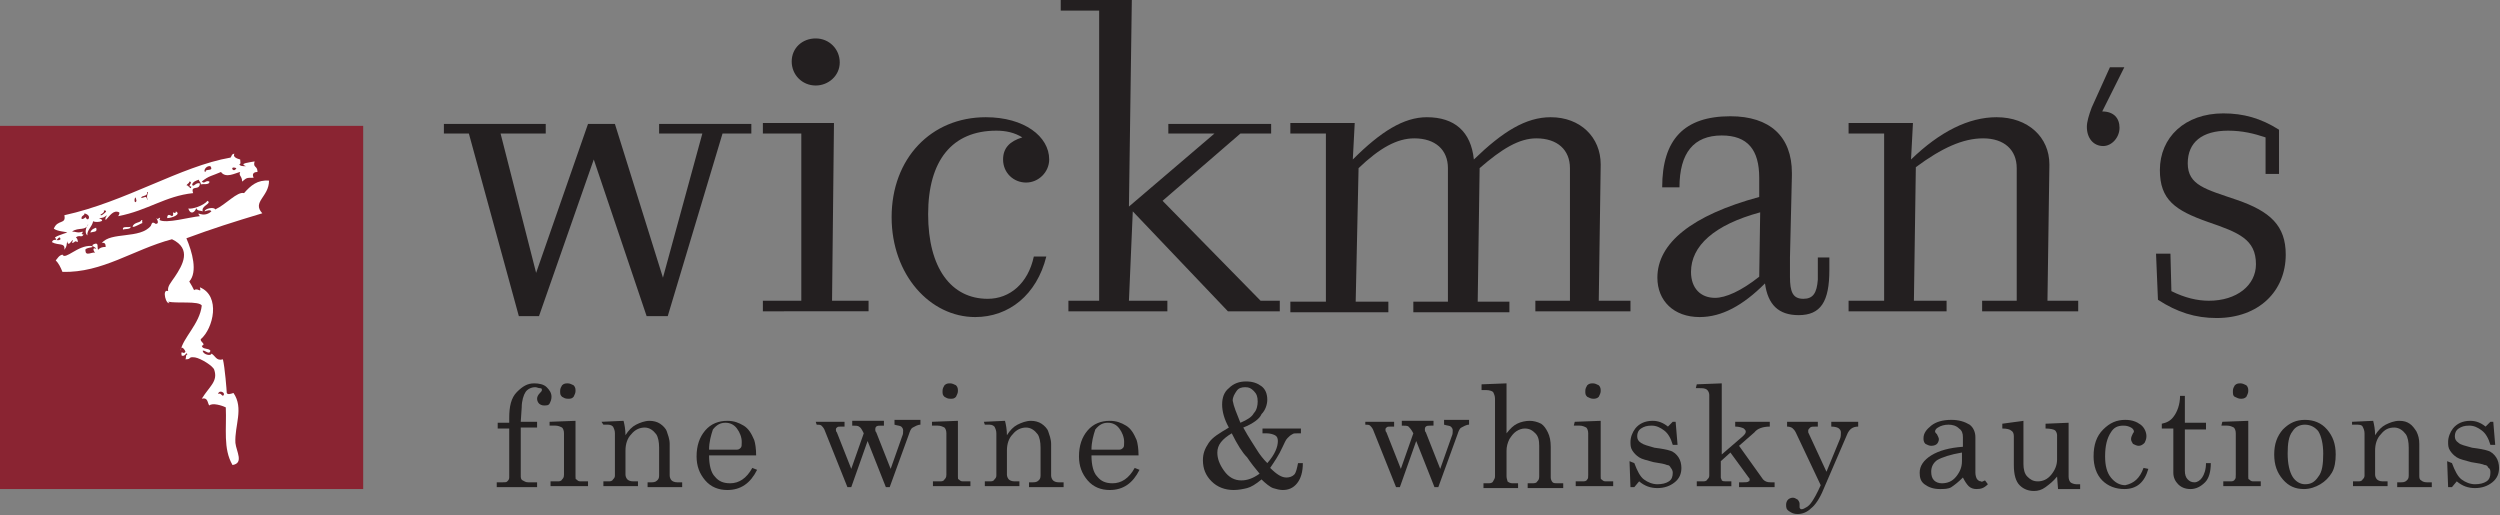 <?xml version="1.0" encoding="utf-8"?>
<!-- Generator: Adobe Illustrator 24.3.0, SVG Export Plug-In . SVG Version: 6.00 Build 0)  -->
<svg version="1.1" id="Layer_1" xmlns="http://www.w3.org/2000/svg" xmlns:xlink="http://www.w3.org/1999/xlink" x="0px" y="0px"
	 viewBox="0 0 260.2 53.6" style="enable-background:new 0 0 260.2 53.6;" xml:space="preserve">
<rect x="0" y="0" width="260.2" height="53.6" fill="#808080" stroke="none"/>
<style type="text/css">
	.st0{fill:#231F20;}
	.st1{fill:#8A2432;}
	.st2{fill-rule:evenodd;clip-rule:evenodd;fill:#FFFFFF;}
	.st3{fill:#232020;}
	.st4{fill:none;}
</style>
<g>
	<polygon class="st0" points="75.2,13.9 69.5,32.9 67.3,32.9 61.8,16.6 56.1,32.9 54,32.9 48.8,13.9 46.2,13.9 46.2,12.9 56.8,12.9 
		56.8,13.9 52.1,13.9 55.8,28.4 61.2,12.9 64,12.9 69,28.9 73.1,13.9 68.6,13.9 68.6,12.9 78.2,12.9 78.2,13.9 	"/>
	<path class="st0" d="M79.4,32.4v-1.1h4V13.9h-4v-1.1h7.4l-0.2,18.5h3.8v1.1H79.4z M84.9,8.9c-1.4,0-2.5-1.1-2.5-2.5S83.5,4,84.9,4
		s2.5,1.1,2.5,2.5S86.2,8.9,84.9,8.9"/>
	<path class="st0" d="M101.5,33c-4.7,0-8.7-4.4-8.7-10.4c0-6.1,4.1-10.4,9.8-10.4c4,0,6.6,2,6.6,4.4c0,1.3-1.1,2.4-2.4,2.4
		c-1.3,0-2.4-1-2.4-2.4c0-1.2,0.7-1.9,2-2.3c-0.8-0.5-1.7-0.7-2.7-0.7c-4.6,0-7.1,3.1-7.1,8.7s2.4,8.8,6.2,8.8
		c2.3,0,4.2-1.6,4.8-4.4h1.3C107.9,30.7,105,33,101.5,33"/>
	<polygon class="st0" points="127.8,32.4 117.9,22 117.5,31.3 121.5,31.3 121.5,32.4 111.2,32.4 111.2,31.3 114.4,31.3 114.4,1.1 
		110.4,1.1 110.4,0 117.8,0 117.5,21.5 126.4,13.9 121.6,13.9 121.6,12.9 132.3,12.9 132.3,13.9 129.1,13.9 121,20.9 131.2,31.3 
		133.2,31.3 133.2,32.4 	"/>
	<path class="st0" d="M159.8,32.4v-1.1h3.6V17.5c0-1.9-1.3-3.1-3.5-3.1c-1.8,0-3.6,1.1-5.9,3.1l-0.2,13.9h3.3v1.1h-10v-1.1h3.6V17.5
		c0-1.9-1.3-3.1-3.5-3.1c-1.8,0-3.6,1-5.8,3.1l-0.3,13.9h3.4v1.1h-10.2v-1.1h3.7V13.9h-3.7v-1.1h6.7l-0.2,3.8
		c2.9-2.9,5.3-4.4,7.7-4.4c2.9,0,4.6,1.5,4.9,4.4c3-2.9,5.4-4.4,8-4.4c3.1,0,5.2,2.1,5.2,4.9v0.1l-0.2,14.1h3.3v1.1H159.8z"/>
	<path class="st0" d="M190.4,28.1c0,3.3-0.9,4.7-3.2,4.7c-2.1,0-3.2-1.1-3.5-3.3c-2.3,2.3-4.5,3.5-6.8,3.5c-2.7,0-4.4-1.7-4.4-4.1
		c0-3.6,3.6-6.5,10.6-8.4v-2c0-2.9-1.2-4.4-3.9-4.4c-2.9,0-4.4,1.8-4.4,5.4H173c0-5,2.3-7.4,7.1-7.4c4.1,0,6.4,2.1,6.4,5.9v0.3
		l-0.2,8.5c0,0.9,0,1.5,0,2c0,1.6,0.3,2.3,1.4,2.3c1,0,1.4-0.6,1.5-2l0-2.3h1.2C190.4,27.4,190.4,27.7,190.4,28.1 M176,28.3
		c0,1.7,1,2.7,2.5,2.7c1.1,0,2.7-0.7,4.6-2.2l0.1-6.7C178.4,23.4,176,25.6,176,28.3"/>
	<path class="st0" d="M206.3,32.4v-1.1h3.6V17.5c0-1.9-1.3-3.1-3.5-3.1c-2.1,0-4.3,1-7,3l-0.2,13.9h3.4v1.1h-10.2v-1.1h3.7V13.9
		h-3.7v-1.1h6.7l-0.2,3.8c3-2.9,6-4.4,8.9-4.4c3.3,0,5.5,2.1,5.5,4.9v0.1l-0.2,14.1h3.2v1.1H206.3z"/>
	<path class="st0" d="M218.8,11.6c1.2,0,1.8,0.7,1.8,1.7c0,1-0.8,1.9-1.7,1.9c-1,0-1.7-0.8-1.7-2c0-0.5,0.2-1.2,0.5-2l1.9-4.2h1.5
		L218.8,11.6z"/>
	<path class="st0" d="M231.9,13.6c-2.7,0-4.2,1.2-4.2,3.4c0,2.3,1.9,2.7,5.1,3.8c3.5,1.2,5.1,2.7,5.1,5.7c0,3.8-2.8,6.6-7.2,6.6
		c-2.2,0-4.1-0.6-6.1-1.9l-0.2-4.8h1.5l0.1,3.9c1.4,0.7,2.7,1,3.9,1c2.9,0,4.9-1.6,4.9-3.8c0-2.6-1.8-3.3-5-4.4
		c-3.4-1.2-5-2.3-5-5.4c0-3.4,2.6-5.9,6.6-5.9c2.1,0,3.9,0.5,5.8,1.7v4.6h-1.4v-3.8C234.6,13.9,233.4,13.6,231.9,13.6"/>
	<rect y="13.1" class="st1" width="37.8" height="37.8"/>
	<g>
		<path class="st2" d="M18,22.1c0.2,0.1,0.3,0.1,0.3-0.1c0.6,0.3-0.4,0.7-0.9,0.7c0-0.4,0.2-0.4,0.5-0.2C18.1,22.4,18,22.2,18,22.1"
			/>
		<path class="st2" d="M10,23.7c0.2,0.5-0.3,0.4-0.6,0.5C9.5,23.9,9.7,23.8,10,23.7"/>
		<path class="st2" d="M12.8,23.9c-0.1-0.4,0.5-0.2,0.8-0.3C13.6,23.9,13,23.8,12.8,23.9"/>
		<path class="st2" d="M6.7,22.4c6.4-1.4,12.1-5.1,17.3-6c0.1-0.1,0.1-0.4,0.4-0.4c-0.2,0.3,0.2,0.5,0.6,0.6c0,0.2,0.1,0.5-0.1,0.5
			c0.1,0.2,0.4,0.2,0.7,0.2c-0.8-0.3,0.4-0.4,0.9-0.5c-0.2,0.7,0.3,0.4,0.3,1.1c-0.4,0-0.6,0.2-0.4,0.6c-0.8,0-0.7,0-1.2,0.4
			c0-0.6-0.4-0.6-0.2-1c-0.5,0.1-1.5,0.7-2,0c-0.9,0.4-1.3,0.4-2,1c0.3,0.3,0.4-0.2,0.8,0c0,0.4-0.7,0.2-0.9,0.3
			c0-0.3-0.2-0.3-0.2-0.5c-0.3,0.1-0.6,0.2-0.7,0.5c0.1,0.4,0.4-0.3,0.8-0.1c0,0.8-1,0.1-0.7,1c-2.9,0.3-4.7,1.8-7.8,2.4
			c0,0,0.2-0.3,0.1-0.4c-0.6-0.3-1,0.4-1.4,0.8c-0.1-0.3,0.1-0.3,0.1-0.5c-0.2,0.2-0.4,0.3-0.8,0.3c1,0.4-0.6,0.5-0.6,0.3
			C9.6,23.6,9,24,9.1,24.5c-0.3-0.2-0.2-0.8,0.1-1.2c-0.3,0.8-1,0.3-1.7,0.8c0.4,0,0.6,0.2,1.1,0c0,0.1,0,0.2-0.1,0.2
			c0,0.1,0.1,0.1,0.2,0.1c-0.2,0.4-0.4,0-0.8,0.3c0.1,0.1,0.2,0.2,0.2,0.5c-0.4-0.2-0.2,0-0.6,0.1c0.3-1-0.4,0.7-0.5-0.2
			c-0.1,0.4,0,0.5-0.3,0.9c0.1-0.8-0.6-0.4-1.3-0.8c0.2-0.5,0.6,0,0.9-0.3c-0.1-0.6-0.5,0.5-0.5-0.1c-0.4-0.1,0.9-0.5,1.2-0.6
			c-0.2-0.1-1-0.1-1.4-0.4C6,22.8,6.9,23.4,6.7,22.4 M21.4,17.9c-0.1-0.4,0.9,0,0.5-0.6C21.4,17.2,21.1,17.9,21.4,17.9 M24.6,17.5
			C23.8,17.2,24.3,18.1,24.6,17.5 M19.9,19.4c-0.5,0.1,0.3-0.5-0.2-0.5c0,0.2-0.2,0.2-0.3,0.4C19.6,19.2,19.9,19.9,19.9,19.4
			 M14.7,20.6c0.2,0,0.3-0.1,0.5-0.1c0.1,0.1,0.1,0.3,0.2,0.3c-0.3-0.4,0.2-0.9-0.1-0.8C15.4,20.5,14.7,20.3,14.7,20.6 M14.2,20.9
			c0,0-0.1-0.7-0.2-0.1C14,21.2,14.2,21,14.2,20.9 M8.5,22.8c0.2,0,0.3-0.1,0.4-0.2C9,22.7,9,22.9,9.2,22.8c0.2-0.3-0.1-0.5-0.4-0.6
			C8.8,22.5,8.4,22.4,8.5,22.8 M10.6,22.4c0.1-0.1,0.8-0.5,0.2-0.5C11,22.2,10.1,22.4,10.6,22.4"/>
		<path class="st2" d="M22,22c-0.1-0.2-0.4-0.1-0.7,0c0-0.3,1-0.5,1.1-0.2c1.1-0.5,2.3-1.9,3-1.7c0.7-0.8,1.4-1.4,2.6-1.3
			c0,1.7-1.8,2.2-0.7,3.4c-3,0.9-5.2,1.6-7.9,2.6c0.6,1.4,1.2,3.5,0.3,4.5c0.3,0.5,0.3,0.5,0.5,0.9c0.4-0.3,0.8,0.4,0.6-0.3
			c2.2,0.9,1.4,4.3,0.1,5.4c-0.1,0.3,0.6,0.5,0.1,0.7c0.1,0.4,0.7,0.2,0.9,0.5c-0.1,0.5-0.6-0.1-0.8,0c0,0.4,0.9,0.6,0.9,0.3
			c0.4,0.2,0.5,0.8,1.2,0.6c0.2,0.8,0.4,3.3,0.4,3.5c0.1,0.2,0.4,0.1,0.7,0c1.1,1.6,0.1,3.4,0.2,5.2c0.1,0.9,0.9,2.1-0.3,2.3
			c-1-1.7-0.6-3.8-0.7-6c-0.4-0.2-1.4-0.5-1.7-0.2c-0.2-0.1-0.1-0.9-0.8-0.7c0.8-1.3,1.7-1.8,1.3-3c-0.1-0.4-1.4-1.2-2-1.3
			c-0.8-0.1-0.3,0.2-1,0.2c0.1-0.2,0-0.5,0.2-0.5c-0.1-0.4-0.2,0.3-0.6,0.1c-0.1-0.7,0.2,0,0.4-0.4c-0.1-0.3-0.5-0.7-0.5-0.1
			c0.2-1.3,2-2.8,2.2-4.7c-0.3-0.5-2.6-0.2-3.5-0.4c0,0,0.1,0.2,0.2,0.1c-0.4,0.4-0.9-1.5-0.2-1.2c-0.1-0.5,0.3-0.9,0.7-1.5
			c0.8-1.2,1.8-2.9-0.3-3.9c-4.1,1.1-7.2,3.5-11.4,3.4c-0.2-0.5-0.4-0.9-0.7-1.2c0.2-0.2,0.3-0.5,0.7-0.6c0.3,0.6,1.6-1,3-0.9
			c0.6,0.2-0.8,0.1-0.6,0.5c0,0.6,0.7,0.1,1,0.2c-0.2-0.2-0.3-0.6,0.1-0.4c0-0.2-0.7-0.3-0.2-0.5c0.5-0.2,0.3,0.3,0.4,0.6
			c0.2-0.2,0.4-0.3,0.8-0.3c0-0.3-0.1-0.5-0.4-0.4c0.9-1.2,4-0.4,5.1-1.8c0.1-0.2,0.1-0.5,0.5-0.2c0.6,0-0.2-0.9,0.2-0.5
			c0.3-0.2,0.3-0.2,0.2,0.1c0.7,0.4,3.1-0.3,4.2-0.4C20.3,21.8,21.1,22.8,22,22 M23.2,41.2c0.4-0.3-0.4-0.7-0.5-0.2
			C23,40.9,23,41.1,23.2,41.2"/>
		<path class="st2" d="M21.6,20.9c0.5,0.3-0.7,0.5-0.5,1.1c-0.2-0.1-0.6,0-0.7-0.4c0.1,0.2-0.5,1-0.8,0.1
			C20,21.8,21.2,21.4,21.6,20.9"/>
		<path class="st2" d="M21.7,21.4C22.5,21,21.3,21.6,21.7,21.4"/>
		<path class="st2" d="M14.7,22.9c0.3,0-0.1,0.3,0.2,0.3c-0.2,0-0.9,0.5-1.1,0.4C13.9,23.1,14.7,23.2,14.7,22.9"/>
	</g>
	<g>
		<path class="st3" d="M54.2,43.9h1.7v0.6h-1.7v5c0,0.2,0,0.4,0.2,0.5c0.2,0.1,0.3,0.2,0.6,0.2h0.9v0.5h-4.2v-0.5h0.6
			c0.3,0,0.4,0,0.5-0.1c0.1-0.1,0.2-0.2,0.2-0.4v-5.1h-1.2v-0.6H53v-0.5c0-1.2,0.2-2.1,0.8-2.7s1.1-0.9,1.8-0.9c0.5,0,1,0.1,1.3,0.4
			c0.3,0.3,0.5,0.6,0.5,1c0,0.3-0.1,0.5-0.2,0.7s-0.3,0.2-0.6,0.2c-0.2,0-0.4-0.1-0.5-0.2s-0.2-0.3-0.2-0.5c0-0.2,0.1-0.4,0.3-0.6
			c0.1-0.1,0.2-0.2,0.2-0.3c0-0.1,0-0.2-0.2-0.2s-0.3-0.1-0.5-0.1c-0.4,0-0.8,0.2-1,0.5s-0.4,0.9-0.4,1.6L54.2,43.9L54.2,43.9z"/>
		<path class="st3" d="M57.2,43.9l2.7-0.1v5.8c0,0.2,0,0.3,0.1,0.3c0.1,0.1,0.2,0.2,0.4,0.2h0.8v0.5h-3.9v-0.5h0.7
			c0.2,0,0.4,0,0.5-0.2c0.1-0.1,0.2-0.2,0.2-0.5v-4.3c0-0.3-0.1-0.5-0.2-0.6c-0.2-0.1-0.4-0.2-0.7-0.2h-0.6L57.2,43.9L57.2,43.9z
			 M59.1,39.9c0.2,0,0.4,0.1,0.6,0.2c0.2,0.2,0.2,0.4,0.2,0.6s-0.1,0.4-0.2,0.6c-0.2,0.2-0.3,0.2-0.6,0.2s-0.4-0.1-0.6-0.2
			c-0.2-0.2-0.2-0.3-0.2-0.6s0.1-0.4,0.2-0.6C58.7,39.9,58.9,39.9,59.1,39.9z"/>
		<path class="st3" d="M62.6,43.9l2.3-0.1c0.1,0.4,0.2,0.9,0.2,1.5c0.3-0.5,0.7-0.9,1.1-1.1c0.4-0.2,0.9-0.4,1.4-0.4
			c0.4,0,0.8,0.1,1.1,0.3c0.3,0.2,0.6,0.5,0.7,0.8s0.3,0.8,0.3,1.3v3.3c0,0.2,0.1,0.4,0.2,0.5s0.3,0.2,0.6,0.2h0.5v0.5h-3.6v-0.5
			h0.3c0.3,0,0.5,0,0.7-0.2c0.1-0.1,0.2-0.2,0.2-0.5v-2.9c0-0.6-0.1-1.1-0.3-1.4c-0.3-0.4-0.7-0.7-1.2-0.7s-1,0.2-1.4,0.7
			c-0.4,0.4-0.6,1-0.6,1.7v2.5c0,0.2,0.1,0.4,0.2,0.5s0.3,0.2,0.6,0.2h0.5v0.5h-3.6v-0.5h0.5c0.2,0,0.4,0,0.5-0.2
			c0.1-0.1,0.2-0.2,0.2-0.4v-4.4c0-0.3-0.1-0.5-0.2-0.7c-0.2-0.2-0.4-0.2-0.7-0.2h-0.3L62.6,43.9L62.6,43.9z"/>
		<path class="st3" d="M78.7,47.4h-4.9c0,1,0.2,1.8,0.6,2.2c0.4,0.5,0.9,0.7,1.6,0.7c0.9,0,1.7-0.5,2.3-1.6l0.5,0.2
			c-0.7,1.4-1.7,2.1-3.1,2.1c-0.9,0-1.7-0.3-2.3-1s-0.9-1.5-0.9-2.5c0-1.1,0.3-2,0.9-2.7c0.6-0.7,1.4-1,2.3-1c0.7,0,1.2,0.2,1.7,0.5
			c0.5,0.3,0.8,0.8,1.1,1.5C78.6,46.1,78.7,46.7,78.7,47.4z M73.8,46.8h2.9c0.2,0,0.3-0.1,0.4-0.2c0.1-0.1,0.1-0.3,0.1-0.6
			c0-0.5-0.2-1-0.5-1.4c-0.3-0.4-0.7-0.6-1.2-0.6c-0.5,0-0.9,0.2-1.3,0.7C74,45.3,73.8,46,73.8,46.8z"/>
		<path class="st3" d="M84.9,43.9h3v0.5h-0.4c-0.2,0-0.3,0-0.4,0.1S87,44.6,87,44.7c0,0.1,0,0.2,0.1,0.3l1.5,3.8l1.3-3.7
			c-0.2-0.4-0.3-0.6-0.5-0.7c-0.1-0.1-0.4-0.1-0.7-0.1v-0.5H92v0.5h-0.3c-0.2,0-0.4,0-0.5,0.1c-0.1,0.1-0.1,0.2-0.1,0.3
			c0,0.1,0,0.2,0.1,0.3l1.5,3.8l1.2-3.4c0.1-0.2,0.1-0.4,0.1-0.6c0-0.2-0.1-0.3-0.2-0.4c-0.1-0.1-0.4-0.1-0.7-0.2v-0.5h2.7v0.5
			c-0.3,0-0.6,0.2-0.8,0.3s-0.3,0.4-0.4,0.7l-2,5.5h-0.4l-1.9-4.8l-1.7,4.8h-0.4l-2.4-6c-0.1-0.2-0.2-0.3-0.3-0.4
			c-0.1-0.1-0.3-0.1-0.5-0.1L84.9,43.9L84.9,43.9z"/>
		<path class="st3" d="M97,43.9l2.7-0.1v5.8c0,0.2,0,0.3,0.1,0.3c0.1,0.1,0.2,0.2,0.4,0.2h0.8v0.5h-3.9v-0.5h0.7
			c0.2,0,0.4,0,0.5-0.2c0.1-0.1,0.2-0.2,0.2-0.5v-4.3c0-0.3-0.1-0.5-0.2-0.6c-0.2-0.1-0.4-0.2-0.7-0.2H97L97,43.9L97,43.9z
			 M98.9,39.9c0.2,0,0.4,0.1,0.6,0.2c0.2,0.2,0.2,0.4,0.2,0.6s-0.1,0.4-0.2,0.6c-0.2,0.2-0.3,0.2-0.6,0.2s-0.4-0.1-0.6-0.2
			c-0.2-0.2-0.2-0.3-0.2-0.6s0.1-0.4,0.2-0.6C98.5,39.9,98.7,39.9,98.9,39.9z"/>
		<path class="st3" d="M102.4,43.9l2.2-0.1c0.1,0.4,0.2,0.9,0.2,1.5c0.3-0.5,0.7-0.9,1.1-1.1c0.4-0.2,0.9-0.4,1.4-0.4
			c0.4,0,0.8,0.1,1.1,0.3c0.3,0.2,0.6,0.5,0.7,0.8s0.3,0.8,0.3,1.3v3.3c0,0.2,0.1,0.4,0.2,0.5s0.3,0.2,0.6,0.2h0.5v0.5h-3.6v-0.5
			h0.3c0.3,0,0.5,0,0.7-0.2c0.1-0.1,0.2-0.2,0.2-0.5v-2.9c0-0.6-0.1-1.1-0.3-1.4c-0.3-0.4-0.7-0.7-1.2-0.7s-1,0.2-1.4,0.7
			c-0.4,0.4-0.6,1-0.6,1.7v2.5c0,0.2,0.1,0.4,0.2,0.5s0.3,0.2,0.6,0.2h0.5v0.5h-3.6v-0.5h0.5c0.2,0,0.4,0,0.5-0.2
			c0.1-0.1,0.2-0.2,0.2-0.4v-4.4c0-0.3-0.1-0.5-0.2-0.7c-0.2-0.2-0.4-0.2-0.7-0.2h-0.3L102.4,43.9L102.4,43.9z"/>
		<path class="st3" d="M118.5,47.4h-4.9c0,1,0.2,1.8,0.6,2.2c0.4,0.5,0.9,0.7,1.6,0.7c0.9,0,1.7-0.5,2.3-1.6l0.5,0.2
			c-0.7,1.4-1.7,2.1-3.1,2.1c-0.9,0-1.7-0.3-2.3-1s-0.9-1.5-0.9-2.5c0-1.1,0.3-2,0.9-2.7c0.6-0.7,1.4-1,2.3-1c0.7,0,1.2,0.2,1.7,0.5
			c0.5,0.3,0.8,0.8,1.1,1.5C118.4,46.1,118.5,46.7,118.5,47.4z M113.6,46.8h2.9c0.2,0,0.3-0.1,0.4-0.2c0.1-0.1,0.1-0.3,0.1-0.6
			c0-0.5-0.2-1-0.5-1.4c-0.3-0.4-0.7-0.6-1.2-0.6c-0.5,0-0.9,0.2-1.3,0.7C113.8,45.3,113.6,46,113.6,46.8z"/>
		<path class="st3" d="M129.4,44.5c0.6,1.1,1.1,1.8,1.4,2.3s0.7,1,1.1,1.4c0.8-0.9,1.1-1.7,1.1-2.3c0-0.3-0.1-0.5-0.3-0.6
			s-0.5-0.2-0.9-0.2h-0.4v-0.5h4v0.5h-0.3c-0.3,0-0.5,0-0.6,0.1c-0.2,0.1-0.3,0.2-0.5,0.4s-0.3,0.5-0.5,0.9
			c-0.4,0.9-0.9,1.6-1.3,2.2c0.7,0.7,1.2,1,1.7,1c0.3,0,0.6-0.1,0.8-0.3c0.2-0.2,0.3-0.7,0.4-1.2h0.5c0,0.9-0.2,1.6-0.6,2.1
			s-0.9,0.7-1.5,0.7c-0.3,0-0.7-0.1-1-0.2s-0.8-0.5-1.2-0.9c-0.6,0.5-1.1,0.8-1.5,0.9s-0.9,0.2-1.4,0.2c-0.9,0-1.7-0.3-2.3-0.9
			s-0.9-1.3-0.9-2.2c0-0.7,0.2-1.2,0.6-1.8s1.1-1,2.1-1.6c-0.5-0.9-0.7-1.7-0.7-2.4c0-0.7,0.2-1.3,0.7-1.7c0.5-0.5,1.1-0.7,1.8-0.7
			c0.7,0,1.2,0.2,1.6,0.5c0.4,0.3,0.6,0.8,0.6,1.4c0,0.5-0.2,1.1-0.6,1.5C131.1,43.6,130.4,44.1,129.4,44.5z M128.2,45.1
			c-1,0.6-1.5,1.2-1.5,2c0,0.6,0.2,1.2,0.7,1.9c0.5,0.7,1.1,1,1.8,1c0.6,0,1.2-0.2,1.9-0.7c-0.5-0.6-0.9-1.1-1.3-1.7
			C129.3,47.1,128.8,46.3,128.2,45.1z M129.1,44c0.7-0.3,1.2-0.6,1.4-1c0.3-0.3,0.4-0.8,0.4-1.2c0-0.5-0.1-0.8-0.4-1.1
			s-0.5-0.4-0.9-0.4c-0.4,0-0.7,0.1-0.9,0.4s-0.4,0.6-0.4,1C128.4,42.3,128.7,43,129.1,44z"/>
		<path class="st3" d="M142.1,43.9h3v0.5h-0.4c-0.2,0-0.3,0-0.4,0.1s-0.1,0.1-0.1,0.2c0,0.1,0,0.2,0.1,0.3l1.5,3.8l1.3-3.7
			c-0.2-0.4-0.4-0.6-0.5-0.7s-0.4-0.1-0.7-0.1v-0.5h3.3v0.5h-0.3c-0.2,0-0.4,0-0.5,0.1c-0.1,0.1-0.1,0.2-0.1,0.3
			c0,0.1,0,0.2,0.1,0.3l1.5,3.8l1.2-3.4c0.1-0.2,0.1-0.4,0.1-0.6c0-0.2-0.1-0.3-0.2-0.4s-0.4-0.1-0.7-0.2v-0.5h2.6v0.5
			c-0.3,0-0.6,0.2-0.8,0.3s-0.3,0.4-0.4,0.7l-2,5.5h-0.4l-1.9-4.8l-1.7,4.8h-0.4l-2.4-6c-0.1-0.2-0.2-0.3-0.3-0.4
			c-0.1-0.1-0.3-0.1-0.5-0.1L142.1,43.9L142.1,43.9z"/>
		<path class="st3" d="M154.2,40l2.6-0.1v5.2c0.4-0.5,0.7-0.8,1.1-1c0.4-0.2,0.9-0.3,1.3-0.3c0.4,0,0.8,0.1,1.2,0.3
			c0.3,0.2,0.5,0.5,0.7,0.9s0.3,0.9,0.3,1.5v3.2c0,0.2,0.1,0.4,0.2,0.5s0.3,0.1,0.5,0.1h0.6v0.5h-3.7v-0.5h0.4c0.3,0,0.5,0,0.6-0.2
			c0.1-0.1,0.2-0.2,0.2-0.5v-3.2c0-0.6-0.1-1-0.4-1.3c-0.3-0.3-0.6-0.5-1.1-0.5c-0.3,0-0.6,0.1-0.9,0.3s-0.5,0.5-0.7,0.8
			c-0.2,0.4-0.3,0.8-0.3,1.2v2.7c0,0.2,0.1,0.4,0.1,0.5c0.1,0.1,0.3,0.2,0.5,0.2h0.6v0.5h-3.6v-0.5h0.4c0.3,0,0.5,0,0.6-0.2
			s0.2-0.3,0.2-0.5v-8.1c0-0.3-0.1-0.5-0.2-0.7c-0.1-0.1-0.4-0.2-0.7-0.2h-0.5L154.2,40L154.2,40z"/>
		<path class="st3" d="M163.9,43.9l2.7-0.1v5.8c0,0.2,0,0.3,0.1,0.3c0.1,0.1,0.2,0.2,0.4,0.2h0.8v0.5H164v-0.5h0.7
			c0.2,0,0.4,0,0.5-0.2c0.1-0.1,0.1-0.2,0.1-0.5v-4.3c0-0.3-0.1-0.5-0.2-0.6c-0.2-0.1-0.4-0.2-0.7-0.2h-0.6L163.9,43.9L163.9,43.9z
			 M165.8,39.9c0.2,0,0.4,0.1,0.6,0.2c0.2,0.2,0.2,0.4,0.2,0.6s-0.1,0.4-0.2,0.6c-0.2,0.2-0.4,0.2-0.6,0.2s-0.4-0.1-0.6-0.2
			c-0.2-0.2-0.2-0.3-0.2-0.6s0.1-0.4,0.2-0.6C165.4,39.9,165.6,39.9,165.8,39.9z"/>
		<path class="st3" d="M170.1,48.2c0.3,0.8,0.6,1.4,1,1.7c0.4,0.3,0.9,0.5,1.4,0.5c0.5,0,0.9-0.1,1.2-0.3c0.3-0.2,0.4-0.5,0.4-0.9
			c0-0.2-0.1-0.4-0.2-0.5c-0.1-0.2-0.2-0.3-0.4-0.3c-0.2-0.1-0.7-0.2-1.4-0.3c-0.7-0.2-1.2-0.3-1.5-0.5s-0.5-0.4-0.7-0.7
			c-0.2-0.3-0.2-0.6-0.2-0.9c0-0.5,0.2-1,0.5-1.4c0.4-0.5,1-0.8,1.8-0.8c0.6,0,1.1,0.2,1.6,0.6l0.5-0.5h0.3l0.2,2.4h-0.5
			c-0.2-0.7-0.5-1.2-0.9-1.5s-0.8-0.5-1.3-0.5c-0.5,0-0.8,0.1-1.1,0.3s-0.4,0.5-0.4,0.8c0,0.3,0.1,0.5,0.4,0.7s0.7,0.3,1.4,0.5
			c0.8,0.1,1.3,0.2,1.6,0.3c0.4,0.1,0.7,0.4,0.9,0.7s0.3,0.7,0.3,1.1c0,0.6-0.2,1.1-0.7,1.5s-1.1,0.6-1.8,0.6
			c-0.7,0-1.3-0.2-1.9-0.7l-0.5,0.6h-0.4l-0.1-2.7L170.1,48.2L170.1,48.2z"/>
		<path class="st3" d="M176.6,40l2.6-0.1v7.4l2.2-1.9c0.2-0.2,0.3-0.3,0.3-0.5c0-0.1-0.1-0.2-0.2-0.3c-0.2-0.1-0.5-0.2-0.9-0.2v-0.5
			h3.6v0.5c-0.7,0-1.3,0.2-1.6,0.6l-1.6,1.4l2.5,3.5c0.2,0.2,0.4,0.3,0.8,0.3h0.4v0.5h-3.7v-0.5h0.4c0.3,0,0.5,0,0.6-0.1
			c0.1,0,0.1-0.1,0.1-0.2c0-0.1,0-0.1-0.1-0.2l-1.9-2.6l-1,0.9v1.7c0,0.1,0.1,0.2,0.1,0.3c0.1,0.1,0.3,0.1,0.5,0.1h0.5v0.5h-3.6
			v-0.5h0.6c0.2,0,0.4,0,0.5-0.2c0.1-0.1,0.2-0.2,0.2-0.4v-8.4c0-0.2-0.1-0.4-0.2-0.5c-0.2-0.2-0.5-0.2-0.8-0.2h-0.4L176.6,40
			L176.6,40z"/>
		<path class="st3" d="M186,43.9h3.2v0.5H189c-0.3,0-0.5,0-0.6,0.1c-0.1,0.1-0.2,0.2-0.2,0.3c0,0.1,0,0.1,0,0.2l1.9,4.1l1.4-3.4
			c0.1-0.2,0.1-0.5,0.1-0.7c0-0.2-0.1-0.3-0.2-0.4s-0.4-0.2-0.8-0.2v-0.5h2.8v0.5c-0.6,0-0.9,0.3-1.1,0.7l-2.5,5.8
			c-0.4,1-0.9,1.7-1.3,2c-0.4,0.4-0.9,0.6-1.4,0.6c-0.4,0-0.6-0.1-0.9-0.3s-0.3-0.4-0.3-0.7c0-0.2,0.1-0.4,0.2-0.5
			c0.1-0.1,0.3-0.2,0.5-0.2c0.2,0,0.3,0.1,0.5,0.2c0.1,0.1,0.2,0.3,0.2,0.4c0,0,0,0.1,0,0.2c0,0.1,0,0.1,0,0.2
			c0,0.1,0.1,0.2,0.2,0.2c0.2,0,0.3-0.1,0.5-0.2c0.2-0.1,0.4-0.3,0.6-0.6c0.2-0.3,0.5-0.8,0.9-1.7l-2.6-5.5
			c-0.1-0.2-0.2-0.3-0.3-0.4c-0.1-0.1-0.3-0.2-0.6-0.2L186,43.9L186,43.9z"/>
		<path class="st3" d="M206.6,50l0.3,0.4c-0.4,0.4-0.7,0.5-1.2,0.5c-0.3,0-0.6-0.1-0.8-0.3s-0.4-0.5-0.6-0.9c-0.5,0.5-0.9,0.8-1.2,1
			s-0.8,0.2-1.2,0.2c-0.7,0-1.2-0.2-1.6-0.5s-0.5-0.7-0.5-1.2c0-0.7,0.4-1.3,1.2-1.8c0.8-0.5,1.9-0.8,3.3-0.9v-1
			c0-0.4-0.1-0.7-0.4-0.9c-0.3-0.3-0.7-0.4-1.1-0.4c-0.4,0-0.8,0.1-1.1,0.3c-0.2,0.1-0.3,0.3-0.3,0.4c0,0.1,0.1,0.2,0.2,0.3
			c0.1,0.2,0.2,0.4,0.2,0.5c0,0.2-0.1,0.4-0.2,0.5c-0.1,0.1-0.3,0.2-0.6,0.2c-0.2,0-0.4-0.1-0.6-0.2c-0.2-0.2-0.2-0.4-0.2-0.6
			c0-0.5,0.3-0.9,0.8-1.3c0.5-0.4,1.2-0.6,2.1-0.6c0.8,0,1.4,0.2,1.9,0.5c0.4,0.3,0.6,0.8,0.6,1.3v3.7c0,0.3,0.1,0.6,0.2,0.7
			s0.2,0.2,0.4,0.2C206.2,50.2,206.4,50.1,206.6,50z M204.2,47.1c-1.2,0.2-2.1,0.5-2.6,0.8c-0.4,0.3-0.6,0.7-0.6,1.2
			c0,0.4,0.1,0.7,0.3,0.9s0.5,0.3,0.8,0.3c0.6,0,1.1-0.2,1.5-0.7s0.6-1,0.6-1.6L204.2,47.1L204.2,47.1z"/>
		<path class="st3" d="M210.6,43.8v4.5c0,0.5,0.1,1,0.4,1.3s0.6,0.5,1.1,0.5c0.5,0,1-0.2,1.4-0.7s0.6-1,0.6-1.6v-2.5
			c0-0.2-0.1-0.4-0.2-0.5s-0.5-0.2-1-0.2v-0.5l2.4-0.1v5.6c0,0.3,0.1,0.5,0.2,0.6c0.1,0.1,0.4,0.2,0.6,0.2h0.4v0.5l-2.3,0l-0.1-1.3
			c-0.4,0.5-0.8,0.8-1.2,1.1s-0.8,0.4-1.2,0.4c-0.6,0-1.1-0.2-1.5-0.6c-0.4-0.4-0.6-1.1-0.6-2.1v-3c0-0.3-0.1-0.5-0.3-0.6
			c-0.1-0.1-0.4-0.2-0.9-0.2v-0.5L210.6,43.8z"/>
		<path class="st3" d="M223.1,48.7l0.5,0.1c-0.4,1.4-1.2,2.1-2.5,2.1c-0.9,0-1.7-0.3-2.3-0.9c-0.6-0.6-0.9-1.5-0.9-2.5
			c0-1.2,0.3-2.1,1-2.8c0.7-0.7,1.4-1,2.3-1c0.7,0,1.2,0.2,1.6,0.5s0.6,0.8,0.6,1.2c0,0.3-0.1,0.5-0.2,0.7c-0.2,0.2-0.4,0.3-0.6,0.3
			c-0.2,0-0.4-0.1-0.6-0.2c-0.1-0.2-0.2-0.3-0.2-0.5s0.1-0.4,0.2-0.6c0.1-0.1,0.1-0.2,0.1-0.2c0-0.1-0.1-0.3-0.3-0.4
			s-0.4-0.2-0.8-0.2c-0.6,0-1,0.2-1.3,0.7c-0.4,0.6-0.6,1.4-0.6,2.5c0,1,0.2,1.7,0.6,2.2c0.4,0.5,0.9,0.8,1.5,0.8
			C222.1,50.3,222.7,49.8,223.1,48.7z"/>
		<path class="st3" d="M226.9,41.2h0.5v2.8h2.2v0.7h-2.2V49c0,0.4,0.1,0.7,0.3,0.9c0.2,0.2,0.4,0.3,0.7,0.3c0.3,0,0.6-0.2,0.8-0.5
			c0.2-0.3,0.4-0.8,0.4-1.5h0.5c0,0.9-0.2,1.6-0.6,2s-0.9,0.7-1.5,0.7c-0.6,0-1-0.2-1.3-0.5c-0.3-0.3-0.5-0.7-0.5-1.2v-4.6H225v-0.5
			c0.5-0.1,0.9-0.3,1.2-0.7C226.6,42.9,226.9,42.1,226.9,41.2z"/>
		<path class="st3" d="M231.3,43.9l2.7-0.1v5.8c0,0.2,0,0.3,0.1,0.3c0.1,0.1,0.2,0.2,0.4,0.2h0.8v0.5h-3.9v-0.5h0.7
			c0.2,0,0.4,0,0.5-0.2c0.1-0.1,0.1-0.2,0.1-0.5v-4.3c0-0.3-0.1-0.5-0.2-0.6c-0.2-0.1-0.4-0.2-0.7-0.2h-0.6L231.3,43.9L231.3,43.9z
			 M233.2,39.9c0.2,0,0.4,0.1,0.6,0.2c0.2,0.2,0.2,0.4,0.2,0.6s-0.1,0.4-0.2,0.6c-0.2,0.2-0.4,0.2-0.6,0.2s-0.4-0.1-0.6-0.2
			s-0.2-0.3-0.2-0.6s0.1-0.4,0.2-0.6C232.8,39.9,233,39.9,233.2,39.9z"/>
		<path class="st3" d="M239.9,43.7c0.9,0,1.7,0.3,2.3,1c0.6,0.7,0.9,1.5,0.9,2.6c0,0.7-0.1,1.4-0.4,1.9s-0.7,0.9-1.2,1.2
			c-0.5,0.3-1.1,0.5-1.7,0.5c-0.9,0-1.6-0.3-2.2-1s-0.9-1.5-0.9-2.6c0-1.1,0.3-1.9,0.9-2.6C238.3,44,239,43.7,239.9,43.7z
			 M239.9,44.2c-0.5,0-1,0.2-1.3,0.7c-0.4,0.5-0.5,1.3-0.5,2.3c0,1.1,0.2,1.9,0.5,2.4s0.8,0.8,1.3,0.8c0.6,0,1-0.2,1.4-0.8
			c0.4-0.5,0.5-1.3,0.5-2.4c0-1-0.2-1.8-0.5-2.3C241,44.5,240.5,44.2,239.9,44.2z"/>
		<path class="st3" d="M244.8,43.9l2.2-0.1c0.1,0.4,0.2,0.9,0.2,1.5c0.3-0.5,0.7-0.9,1.1-1.1c0.4-0.2,0.9-0.4,1.4-0.4
			c0.5,0,0.8,0.1,1.1,0.3c0.3,0.2,0.5,0.5,0.7,0.8c0.2,0.4,0.3,0.8,0.3,1.3v3.3c0,0.2,0,0.4,0.2,0.5c0.1,0.1,0.3,0.2,0.6,0.2h0.5
			v0.5h-3.6v-0.5h0.3c0.3,0,0.5,0,0.7-0.2c0.1-0.1,0.2-0.2,0.2-0.5v-2.9c0-0.6-0.1-1.1-0.3-1.4c-0.3-0.4-0.7-0.7-1.2-0.7
			c-0.6,0-1,0.2-1.4,0.7c-0.4,0.4-0.6,1-0.6,1.7v2.5c0,0.2,0.1,0.4,0.2,0.5s0.3,0.2,0.6,0.2h0.5v0.5h-3.6v-0.5h0.5
			c0.2,0,0.4,0,0.5-0.2c0.1-0.1,0.2-0.2,0.2-0.4v-4.4c0-0.3-0.1-0.5-0.2-0.7s-0.4-0.2-0.7-0.2h-0.4L244.8,43.9L244.8,43.9z"/>
		<path class="st3" d="M255.2,48.2c0.3,0.8,0.6,1.4,1,1.7c0.4,0.3,0.9,0.5,1.4,0.5c0.5,0,0.9-0.1,1.2-0.3s0.4-0.5,0.4-0.9
			c0-0.2,0-0.4-0.2-0.5c-0.1-0.2-0.2-0.3-0.4-0.3c-0.2-0.1-0.7-0.2-1.4-0.3c-0.7-0.2-1.2-0.3-1.5-0.5c-0.3-0.2-0.5-0.4-0.7-0.7
			s-0.2-0.6-0.2-0.9c0-0.5,0.2-1,0.5-1.4c0.4-0.5,1-0.8,1.8-0.8c0.6,0,1.1,0.2,1.6,0.6l0.5-0.5h0.3l0.2,2.4h-0.5
			c-0.2-0.7-0.5-1.2-0.9-1.5s-0.8-0.5-1.3-0.5c-0.5,0-0.8,0.1-1.1,0.3c-0.3,0.2-0.4,0.5-0.4,0.8c0,0.3,0.1,0.5,0.4,0.7
			c0.2,0.2,0.7,0.3,1.4,0.5c0.8,0.1,1.3,0.2,1.6,0.3c0.4,0.1,0.7,0.4,0.9,0.7s0.3,0.7,0.3,1.1c0,0.6-0.2,1.1-0.7,1.5
			s-1.1,0.6-1.8,0.6c-0.7,0-1.3-0.2-1.9-0.7l-0.5,0.6h-0.4l-0.1-2.7L255.2,48.2L255.2,48.2z"/>
	</g>
</g>
<rect x="439.1" y="-117.3" class="st4" width="172.3" height="36.1"/>
</svg>

